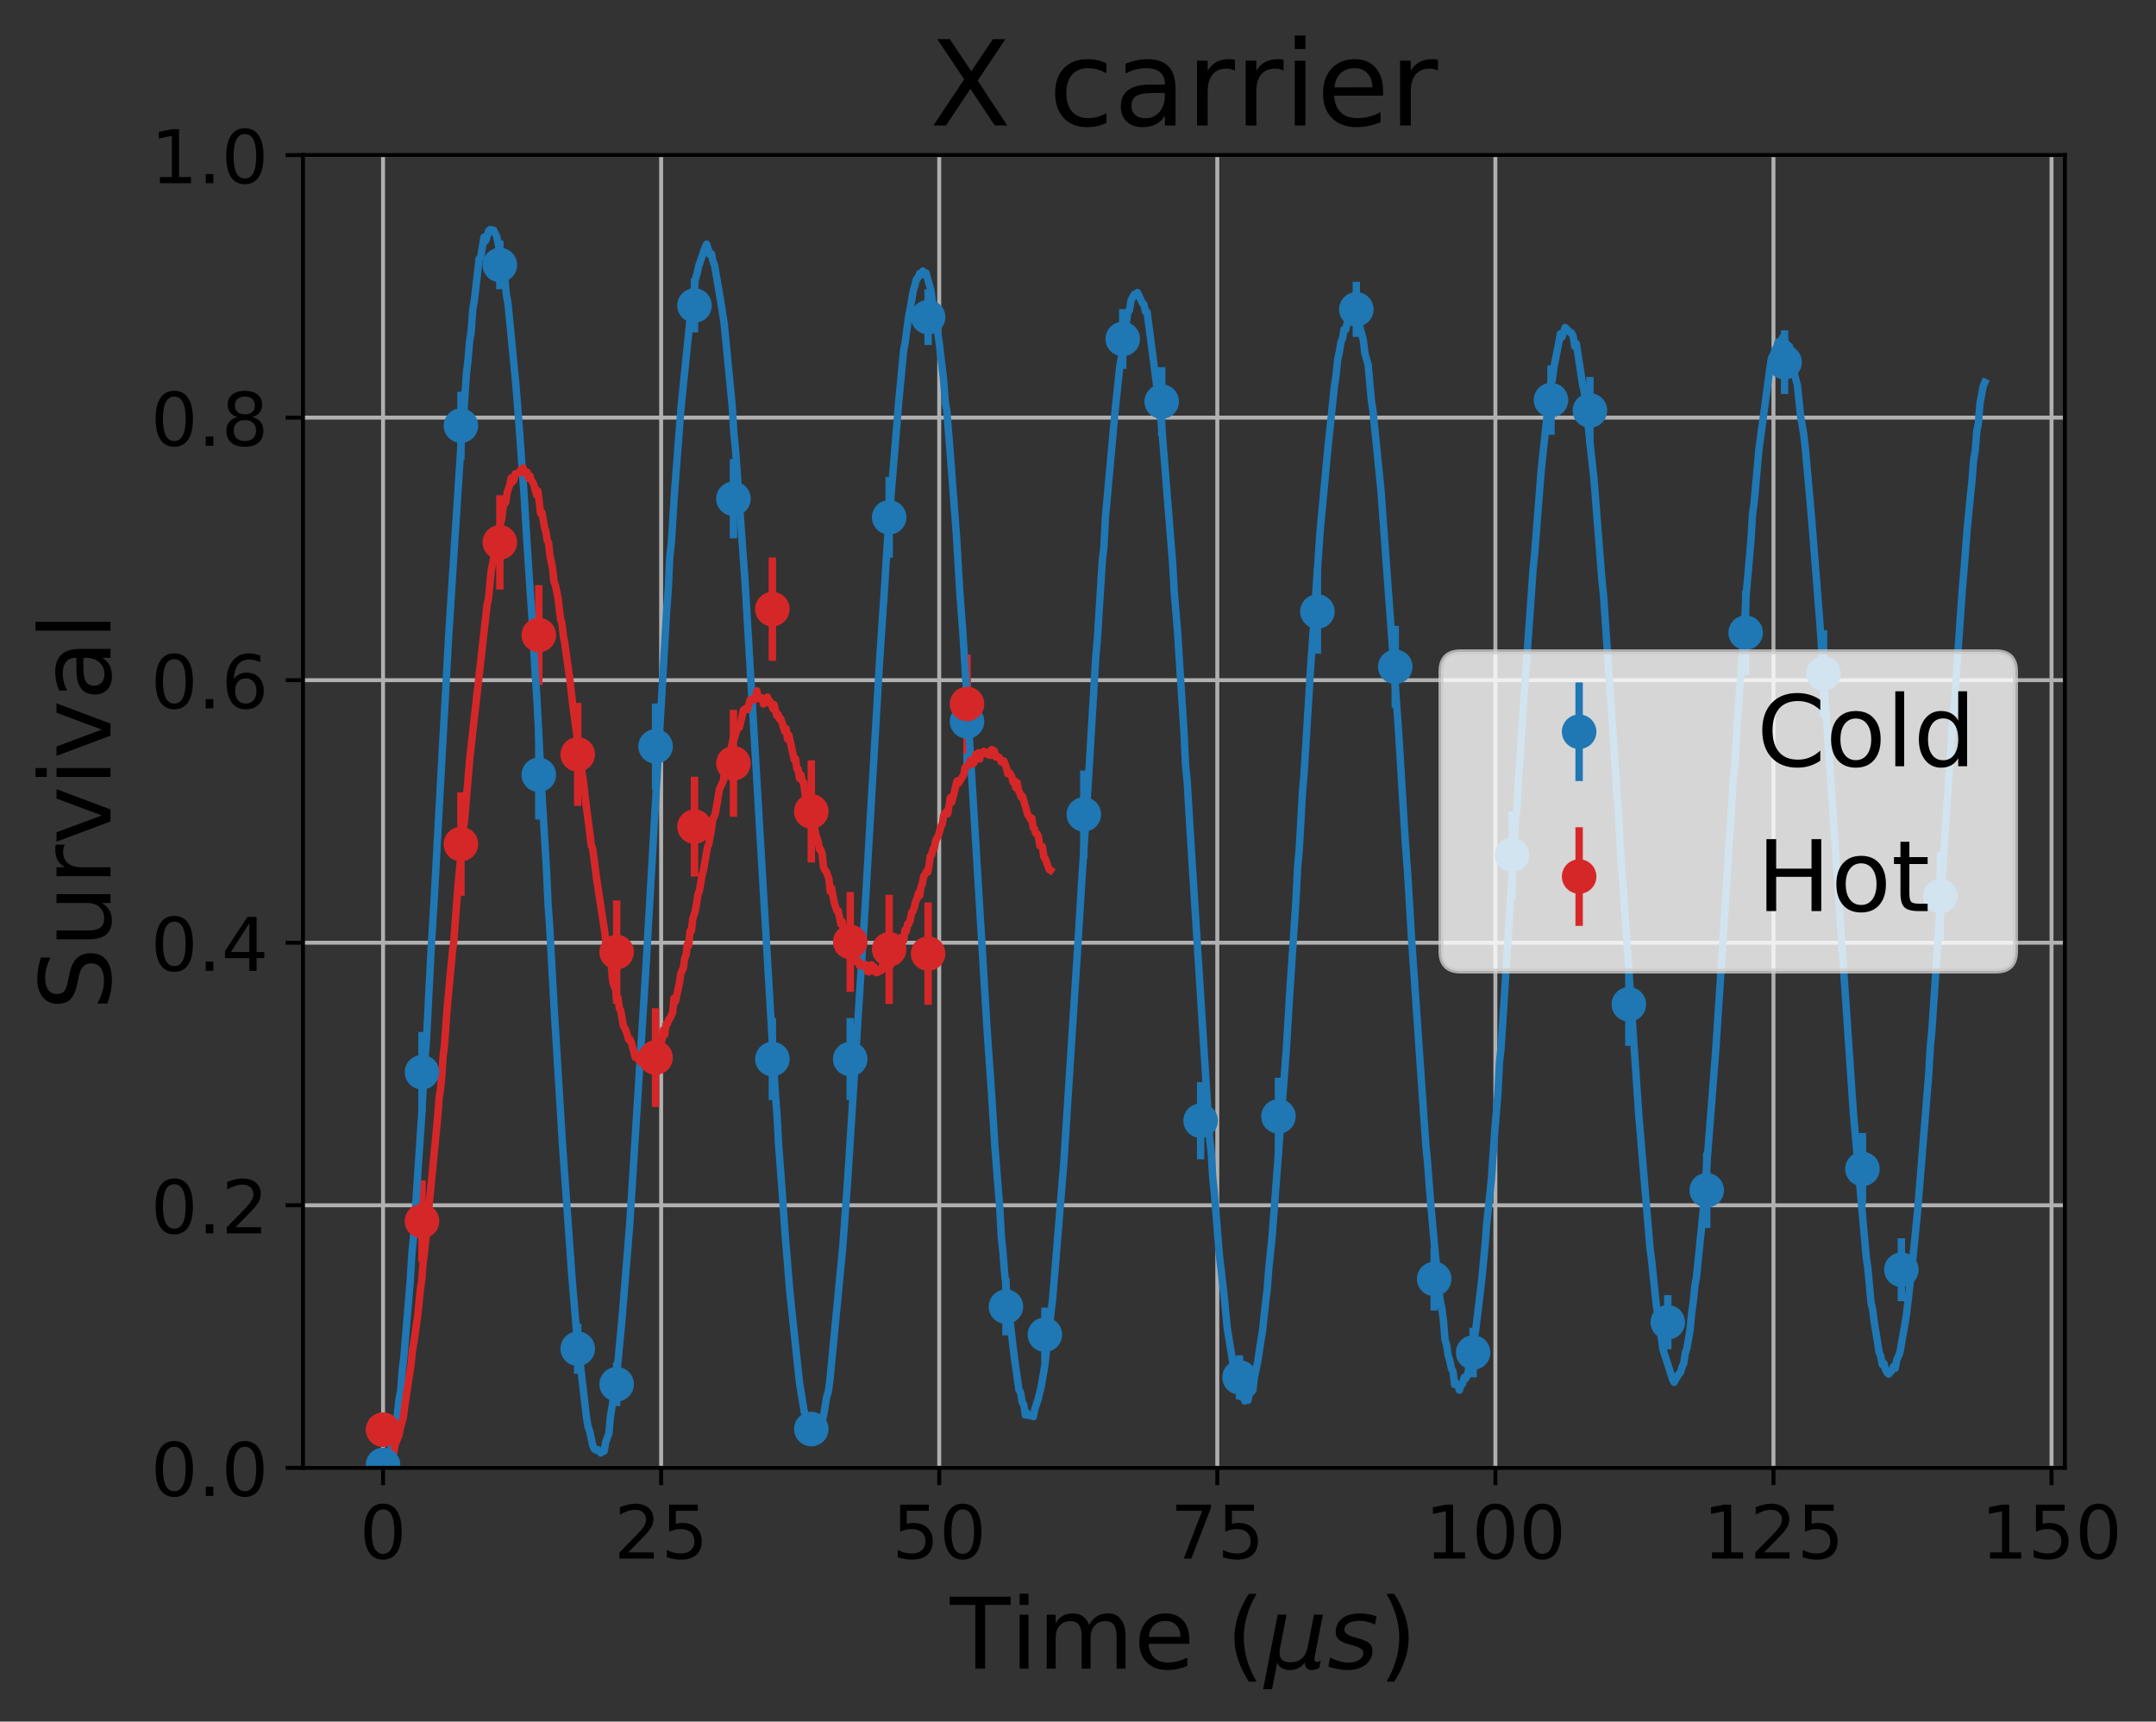<?xml version="1.0" encoding="utf-8" standalone="no"?>
<!DOCTYPE svg PUBLIC "-//W3C//DTD SVG 1.1//EN"
  "http://www.w3.org/Graphics/SVG/1.1/DTD/svg11.dtd">
<!-- Created with matplotlib (http://matplotlib.org/) -->
<svg height="349pt" version="1.1" viewBox="0 0 437 349" width="437pt" xmlns="http://www.w3.org/2000/svg" xmlns:xlink="http://www.w3.org/1999/xlink">
 <rect x="0" y="0" width="437" height="349" fill="#333333" stroke="none"/>
 <defs>
  <style type="text/css">
*{stroke-linecap:butt;stroke-linejoin:round;}
  </style>
 </defs>
 <g id="figure_1">
  <g id="patch_1">
   <path d="M 0 349.665 
L 437.341 349.665 
L 437.341 0 
L 0 0 
z
" style="fill:none;"/>
  </g>
  <g id="axes_1">
   <g id="patch_2">
    <path d="M 61.411 297.548 
L 418.531 297.548 
L 418.531 31.436 
L 61.411 31.436 
z
" style="fill:none;"/>
   </g>
   <g id="matplotlib.axis_1">
    <g id="xtick_1">
     <g id="line2d_1">
      <path clip-path="url(#pcd39df9889)" d="M 77.644 297.548 
L 77.644 31.436 
" style="fill:none;stroke:#b0b0b0;stroke-linecap:square;stroke-width:0.8;"/>
     </g>
     <g id="line2d_2">
      <defs>
       <path d="M 0 0 
L 0 3.5 
" id="m005f0a59be" style="stroke:#000000;stroke-width:0.8;"/>
      </defs>
      <g>
       <use style="stroke:#000000;stroke-width:0.8;" x="77.644" xlink:href="#m005f0a59be" y="297.548"/>
      </g>
     </g>
     <g id="text_1">
      <!-- 0 -->
      <defs>
       <path d="M 31.781 66.406 
Q 24.172 66.406 20.328 58.906 
Q 16.5 51.422 16.5 36.375 
Q 16.5 21.391 20.328 13.891 
Q 24.172 6.391 31.781 6.391 
Q 39.453 6.391 43.281 13.891 
Q 47.125 21.391 47.125 36.375 
Q 47.125 51.422 43.281 58.906 
Q 39.453 66.406 31.781 66.406 
z
M 31.781 74.219 
Q 44.047 74.219 50.516 64.516 
Q 56.984 54.828 56.984 36.375 
Q 56.984 17.969 50.516 8.266 
Q 44.047 -1.422 31.781 -1.422 
Q 19.531 -1.422 13.062 8.266 
Q 6.594 17.969 6.594 36.375 
Q 6.594 54.828 13.062 64.516 
Q 19.531 74.219 31.781 74.219 
z
" id="DejaVuSans-30"/>
      </defs>
      <g transform="translate(72.872 315.946)scale(0.15 -0.15)">
       <use xlink:href="#DejaVuSans-30"/>
      </g>
     </g>
    </g>
    <g id="xtick_2">
     <g id="line2d_3">
      <path clip-path="url(#pcd39df9889)" d="M 134.007 297.548 
L 134.007 31.436 
" style="fill:none;stroke:#b0b0b0;stroke-linecap:square;stroke-width:0.8;"/>
     </g>
     <g id="line2d_4">
      <g>
       <use style="stroke:#000000;stroke-width:0.8;" x="134.007" xlink:href="#m005f0a59be" y="297.548"/>
      </g>
     </g>
     <g id="text_2">
      <!-- 25 -->
      <defs>
       <path d="M 19.188 8.297 
L 53.609 8.297 
L 53.609 0 
L 7.328 0 
L 7.328 8.297 
Q 12.938 14.109 22.625 23.891 
Q 32.328 33.688 34.812 36.531 
Q 39.547 41.844 41.422 45.531 
Q 43.312 49.219 43.312 52.781 
Q 43.312 58.594 39.234 62.25 
Q 35.156 65.922 28.609 65.922 
Q 23.969 65.922 18.812 64.312 
Q 13.672 62.703 7.812 59.422 
L 7.812 69.391 
Q 13.766 71.781 18.938 73 
Q 24.125 74.219 28.422 74.219 
Q 39.75 74.219 46.484 68.547 
Q 53.219 62.891 53.219 53.422 
Q 53.219 48.922 51.531 44.891 
Q 49.859 40.875 45.406 35.406 
Q 44.188 33.984 37.641 27.219 
Q 31.109 20.453 19.188 8.297 
z
" id="DejaVuSans-32"/>
       <path d="M 10.797 72.906 
L 49.516 72.906 
L 49.516 64.594 
L 19.828 64.594 
L 19.828 46.734 
Q 21.969 47.469 24.109 47.828 
Q 26.266 48.188 28.422 48.188 
Q 40.625 48.188 47.75 41.5 
Q 54.891 34.812 54.891 23.391 
Q 54.891 11.625 47.562 5.094 
Q 40.234 -1.422 26.906 -1.422 
Q 22.312 -1.422 17.547 -0.641 
Q 12.797 0.141 7.719 1.703 
L 7.719 11.625 
Q 12.109 9.234 16.797 8.062 
Q 21.484 6.891 26.703 6.891 
Q 35.156 6.891 40.078 11.328 
Q 45.016 15.766 45.016 23.391 
Q 45.016 31 40.078 35.438 
Q 35.156 39.891 26.703 39.891 
Q 22.75 39.891 18.812 39.016 
Q 14.891 38.141 10.797 36.281 
z
" id="DejaVuSans-35"/>
      </defs>
      <g transform="translate(124.464 315.946)scale(0.15 -0.15)">
       <use xlink:href="#DejaVuSans-32"/>
       <use x="63.623" xlink:href="#DejaVuSans-35"/>
      </g>
     </g>
    </g>
    <g id="xtick_3">
     <g id="line2d_5">
      <path clip-path="url(#pcd39df9889)" d="M 190.371 297.548 
L 190.371 31.436 
" style="fill:none;stroke:#b0b0b0;stroke-linecap:square;stroke-width:0.8;"/>
     </g>
     <g id="line2d_6">
      <g>
       <use style="stroke:#000000;stroke-width:0.8;" x="190.371" xlink:href="#m005f0a59be" y="297.548"/>
      </g>
     </g>
     <g id="text_3">
      <!-- 50 -->
      <g transform="translate(180.827 315.946)scale(0.15 -0.15)">
       <use xlink:href="#DejaVuSans-35"/>
       <use x="63.623" xlink:href="#DejaVuSans-30"/>
      </g>
     </g>
    </g>
    <g id="xtick_4">
     <g id="line2d_7">
      <path clip-path="url(#pcd39df9889)" d="M 246.735 297.548 
L 246.735 31.436 
" style="fill:none;stroke:#b0b0b0;stroke-linecap:square;stroke-width:0.8;"/>
     </g>
     <g id="line2d_8">
      <g>
       <use style="stroke:#000000;stroke-width:0.8;" x="246.735" xlink:href="#m005f0a59be" y="297.548"/>
      </g>
     </g>
     <g id="text_4">
      <!-- 75 -->
      <defs>
       <path d="M 8.203 72.906 
L 55.078 72.906 
L 55.078 68.703 
L 28.609 0 
L 18.312 0 
L 43.219 64.594 
L 8.203 64.594 
z
" id="DejaVuSans-37"/>
      </defs>
      <g transform="translate(237.191 315.946)scale(0.15 -0.15)">
       <use xlink:href="#DejaVuSans-37"/>
       <use x="63.623" xlink:href="#DejaVuSans-35"/>
      </g>
     </g>
    </g>
    <g id="xtick_5">
     <g id="line2d_9">
      <path clip-path="url(#pcd39df9889)" d="M 303.098 297.548 
L 303.098 31.436 
" style="fill:none;stroke:#b0b0b0;stroke-linecap:square;stroke-width:0.8;"/>
     </g>
     <g id="line2d_10">
      <g>
       <use style="stroke:#000000;stroke-width:0.8;" x="303.098" xlink:href="#m005f0a59be" y="297.548"/>
      </g>
     </g>
     <g id="text_5">
      <!-- 100 -->
      <defs>
       <path d="M 12.406 8.297 
L 28.516 8.297 
L 28.516 63.922 
L 10.984 60.406 
L 10.984 69.391 
L 28.422 72.906 
L 38.281 72.906 
L 38.281 8.297 
L 54.391 8.297 
L 54.391 0 
L 12.406 0 
z
" id="DejaVuSans-31"/>
      </defs>
      <g transform="translate(288.783 315.946)scale(0.15 -0.15)">
       <use xlink:href="#DejaVuSans-31"/>
       <use x="63.623" xlink:href="#DejaVuSans-30"/>
       <use x="127.246" xlink:href="#DejaVuSans-30"/>
      </g>
     </g>
    </g>
    <g id="xtick_6">
     <g id="line2d_11">
      <path clip-path="url(#pcd39df9889)" d="M 359.462 297.548 
L 359.462 31.436 
" style="fill:none;stroke:#b0b0b0;stroke-linecap:square;stroke-width:0.8;"/>
     </g>
     <g id="line2d_12">
      <g>
       <use style="stroke:#000000;stroke-width:0.8;" x="359.462" xlink:href="#m005f0a59be" y="297.548"/>
      </g>
     </g>
     <g id="text_6">
      <!-- 125 -->
      <g transform="translate(345.146 315.946)scale(0.15 -0.15)">
       <use xlink:href="#DejaVuSans-31"/>
       <use x="63.623" xlink:href="#DejaVuSans-32"/>
       <use x="127.246" xlink:href="#DejaVuSans-35"/>
      </g>
     </g>
    </g>
    <g id="xtick_7">
     <g id="line2d_13">
      <path clip-path="url(#pcd39df9889)" d="M 415.825 297.548 
L 415.825 31.436 
" style="fill:none;stroke:#b0b0b0;stroke-linecap:square;stroke-width:0.8;"/>
     </g>
     <g id="line2d_14">
      <g>
       <use style="stroke:#000000;stroke-width:0.8;" x="415.825" xlink:href="#m005f0a59be" y="297.548"/>
      </g>
     </g>
     <g id="text_7">
      <!-- 150 -->
      <g transform="translate(401.51 315.946)scale(0.15 -0.15)">
       <use xlink:href="#DejaVuSans-31"/>
       <use x="63.623" xlink:href="#DejaVuSans-35"/>
       <use x="127.246" xlink:href="#DejaVuSans-30"/>
      </g>
     </g>
    </g>
    <g id="text_8">
     <!-- Time ($\mu s$) -->
     <defs>
      <path d="M -0.297 72.906 
L 61.375 72.906 
L 61.375 64.594 
L 35.5 64.594 
L 35.5 0 
L 25.594 0 
L 25.594 64.594 
L -0.297 64.594 
z
" id="DejaVuSans-54"/>
      <path d="M 9.422 54.688 
L 18.406 54.688 
L 18.406 0 
L 9.422 0 
z
M 9.422 75.984 
L 18.406 75.984 
L 18.406 64.594 
L 9.422 64.594 
z
" id="DejaVuSans-69"/>
      <path d="M 52 44.188 
Q 55.375 50.25 60.062 53.125 
Q 64.75 56 71.094 56 
Q 79.641 56 84.281 50.016 
Q 88.922 44.047 88.922 33.016 
L 88.922 0 
L 79.891 0 
L 79.891 32.719 
Q 79.891 40.578 77.094 44.375 
Q 74.312 48.188 68.609 48.188 
Q 61.625 48.188 57.562 43.547 
Q 53.516 38.922 53.516 30.906 
L 53.516 0 
L 44.484 0 
L 44.484 32.719 
Q 44.484 40.625 41.703 44.406 
Q 38.922 48.188 33.109 48.188 
Q 26.219 48.188 22.156 43.531 
Q 18.109 38.875 18.109 30.906 
L 18.109 0 
L 9.078 0 
L 9.078 54.688 
L 18.109 54.688 
L 18.109 46.188 
Q 21.188 51.219 25.484 53.609 
Q 29.781 56 35.688 56 
Q 41.656 56 45.828 52.969 
Q 50 49.953 52 44.188 
z
" id="DejaVuSans-6d"/>
      <path d="M 56.203 29.594 
L 56.203 25.203 
L 14.891 25.203 
Q 15.484 15.922 20.484 11.062 
Q 25.484 6.203 34.422 6.203 
Q 39.594 6.203 44.453 7.469 
Q 49.312 8.734 54.109 11.281 
L 54.109 2.781 
Q 49.266 0.734 44.188 -0.344 
Q 39.109 -1.422 33.891 -1.422 
Q 20.797 -1.422 13.156 6.188 
Q 5.516 13.812 5.516 26.812 
Q 5.516 40.234 12.766 48.109 
Q 20.016 56 32.328 56 
Q 43.359 56 49.781 48.891 
Q 56.203 41.797 56.203 29.594 
z
M 47.219 32.234 
Q 47.125 39.594 43.094 43.984 
Q 39.062 48.391 32.422 48.391 
Q 24.906 48.391 20.391 44.141 
Q 15.875 39.891 15.188 32.172 
z
" id="DejaVuSans-65"/>
      <path id="DejaVuSans-20"/>
      <path d="M 31 75.875 
Q 24.469 64.656 21.281 53.656 
Q 18.109 42.672 18.109 31.391 
Q 18.109 20.125 21.312 9.062 
Q 24.516 -2 31 -13.188 
L 23.188 -13.188 
Q 15.875 -1.703 12.234 9.375 
Q 8.594 20.453 8.594 31.391 
Q 8.594 42.281 12.203 53.312 
Q 15.828 64.359 23.188 75.875 
z
" id="DejaVuSans-28"/>
      <path d="M -1.312 -20.797 
L 13.375 54.688 
L 22.406 54.688 
L 15.766 20.656 
Q 15.578 19.625 15.422 18.359 
Q 15.281 17.094 15.281 15.828 
Q 15.281 11.281 18.141 8.828 
Q 21 6.391 26.312 6.391 
Q 33.547 6.391 37.984 10.484 
Q 42.438 14.594 44 22.797 
L 50.203 54.688 
L 59.188 54.688 
L 51.031 12.641 
Q 50.828 11.719 50.75 11.031 
Q 50.688 10.359 50.688 9.812 
Q 50.688 8.297 51.297 7.594 
Q 51.906 6.891 53.219 6.891 
Q 53.719 6.891 54.562 7.125 
Q 55.422 7.375 56.984 8.016 
L 55.609 0.781 
Q 53.469 -0.297 51.516 -0.859 
Q 49.562 -1.422 47.703 -1.422 
Q 44.484 -1.422 42.656 0.625 
Q 40.828 2.688 40.828 6.297 
Q 38.094 2.391 34.297 0.484 
Q 30.516 -1.422 25.391 -1.422 
Q 20.844 -1.422 17.453 0.672 
Q 14.062 2.781 12.984 6.203 
L 7.719 -20.797 
z
" id="DejaVuSans-Oblique-3bc"/>
      <path d="M 50 53.078 
L 48.297 44.578 
Q 44.734 46.531 40.766 47.5 
Q 36.812 48.484 32.625 48.484 
Q 25.531 48.484 21.453 46.062 
Q 17.391 43.656 17.391 39.5 
Q 17.391 34.672 26.859 32.078 
Q 27.594 31.891 27.938 31.781 
L 30.812 30.906 
Q 39.797 28.422 42.797 25.688 
Q 45.797 22.953 45.797 18.219 
Q 45.797 9.516 38.891 4.047 
Q 31.984 -1.422 20.797 -1.422 
Q 16.453 -1.422 11.672 -0.578 
Q 6.891 0.25 1.125 2 
L 2.875 11.281 
Q 7.812 8.734 12.594 7.422 
Q 17.391 6.109 21.781 6.109 
Q 28.375 6.109 32.5 8.938 
Q 36.625 11.766 36.625 16.109 
Q 36.625 20.797 25.781 23.688 
L 24.859 23.922 
L 21.781 24.703 
Q 14.938 26.516 11.766 29.469 
Q 8.594 32.422 8.594 37.016 
Q 8.594 45.75 15.156 50.875 
Q 21.734 56 33.016 56 
Q 37.453 56 41.672 55.266 
Q 45.906 54.547 50 53.078 
z
" id="DejaVuSans-Oblique-73"/>
      <path d="M 8.016 75.875 
L 15.828 75.875 
Q 23.141 64.359 26.781 53.312 
Q 30.422 42.281 30.422 31.391 
Q 30.422 20.453 26.781 9.375 
Q 23.141 -1.703 15.828 -13.188 
L 8.016 -13.188 
Q 14.5 -2 17.703 9.062 
Q 20.906 20.125 20.906 31.391 
Q 20.906 42.672 17.703 53.656 
Q 14.5 64.656 8.016 75.875 
z
" id="DejaVuSans-29"/>
     </defs>
     <g transform="translate(192.571 338.265)scale(0.2 -0.2)">
      <use transform="translate(0 0.016)" xlink:href="#DejaVuSans-54"/>
      <use transform="translate(61.084 0.016)" xlink:href="#DejaVuSans-69"/>
      <use transform="translate(88.867 0.016)" xlink:href="#DejaVuSans-6d"/>
      <use transform="translate(186.279 0.016)" xlink:href="#DejaVuSans-65"/>
      <use transform="translate(247.803 0.016)" xlink:href="#DejaVuSans-20"/>
      <use transform="translate(279.59 0.016)" xlink:href="#DejaVuSans-28"/>
      <use transform="translate(318.604 0.016)" xlink:href="#DejaVuSans-Oblique-3bc"/>
      <use transform="translate(382.227 0.016)" xlink:href="#DejaVuSans-Oblique-73"/>
      <use transform="translate(434.326 0.016)" xlink:href="#DejaVuSans-29"/>
     </g>
    </g>
   </g>
   <g id="matplotlib.axis_2">
    <g id="ytick_1">
     <g id="line2d_15">
      <path clip-path="url(#pcd39df9889)" d="M 61.411 297.548 
L 418.531 297.548 
" style="fill:none;stroke:#b0b0b0;stroke-linecap:square;stroke-width:0.8;"/>
     </g>
     <g id="line2d_16">
      <defs>
       <path d="M 0 0 
L -3.5 0 
" id="mc3ce260a5b" style="stroke:#000000;stroke-width:0.8;"/>
      </defs>
      <g>
       <use style="stroke:#000000;stroke-width:0.8;" x="61.411" xlink:href="#mc3ce260a5b" y="297.548"/>
      </g>
     </g>
     <g id="text_9">
      <!-- 0.0 -->
      <defs>
       <path d="M 10.688 12.406 
L 21 12.406 
L 21 0 
L 10.688 0 
z
" id="DejaVuSans-2e"/>
      </defs>
      <g transform="translate(30.556 303.247)scale(0.15 -0.15)">
       <use xlink:href="#DejaVuSans-30"/>
       <use x="63.623" xlink:href="#DejaVuSans-2e"/>
       <use x="95.41" xlink:href="#DejaVuSans-30"/>
      </g>
     </g>
    </g>
    <g id="ytick_2">
     <g id="line2d_17">
      <path clip-path="url(#pcd39df9889)" d="M 61.411 244.326 
L 418.531 244.326 
" style="fill:none;stroke:#b0b0b0;stroke-linecap:square;stroke-width:0.8;"/>
     </g>
     <g id="line2d_18">
      <g>
       <use style="stroke:#000000;stroke-width:0.8;" x="61.411" xlink:href="#mc3ce260a5b" y="244.326"/>
      </g>
     </g>
     <g id="text_10">
      <!-- 0.2 -->
      <g transform="translate(30.556 250.025)scale(0.15 -0.15)">
       <use xlink:href="#DejaVuSans-30"/>
       <use x="63.623" xlink:href="#DejaVuSans-2e"/>
       <use x="95.41" xlink:href="#DejaVuSans-32"/>
      </g>
     </g>
    </g>
    <g id="ytick_3">
     <g id="line2d_19">
      <path clip-path="url(#pcd39df9889)" d="M 61.411 191.103 
L 418.531 191.103 
" style="fill:none;stroke:#b0b0b0;stroke-linecap:square;stroke-width:0.8;"/>
     </g>
     <g id="line2d_20">
      <g>
       <use style="stroke:#000000;stroke-width:0.8;" x="61.411" xlink:href="#mc3ce260a5b" y="191.103"/>
      </g>
     </g>
     <g id="text_11">
      <!-- 0.4 -->
      <defs>
       <path d="M 37.797 64.312 
L 12.891 25.391 
L 37.797 25.391 
z
M 35.203 72.906 
L 47.609 72.906 
L 47.609 25.391 
L 58.016 25.391 
L 58.016 17.188 
L 47.609 17.188 
L 47.609 0 
L 37.797 0 
L 37.797 17.188 
L 4.891 17.188 
L 4.891 26.703 
z
" id="DejaVuSans-34"/>
      </defs>
      <g transform="translate(30.556 196.802)scale(0.15 -0.15)">
       <use xlink:href="#DejaVuSans-30"/>
       <use x="63.623" xlink:href="#DejaVuSans-2e"/>
       <use x="95.41" xlink:href="#DejaVuSans-34"/>
      </g>
     </g>
    </g>
    <g id="ytick_4">
     <g id="line2d_21">
      <path clip-path="url(#pcd39df9889)" d="M 61.411 137.881 
L 418.531 137.881 
" style="fill:none;stroke:#b0b0b0;stroke-linecap:square;stroke-width:0.8;"/>
     </g>
     <g id="line2d_22">
      <g>
       <use style="stroke:#000000;stroke-width:0.8;" x="61.411" xlink:href="#mc3ce260a5b" y="137.881"/>
      </g>
     </g>
     <g id="text_12">
      <!-- 0.6 -->
      <defs>
       <path d="M 33.016 40.375 
Q 26.375 40.375 22.484 35.828 
Q 18.609 31.297 18.609 23.391 
Q 18.609 15.531 22.484 10.953 
Q 26.375 6.391 33.016 6.391 
Q 39.656 6.391 43.531 10.953 
Q 47.406 15.531 47.406 23.391 
Q 47.406 31.297 43.531 35.828 
Q 39.656 40.375 33.016 40.375 
z
M 52.594 71.297 
L 52.594 62.312 
Q 48.875 64.062 45.094 64.984 
Q 41.312 65.922 37.594 65.922 
Q 27.828 65.922 22.672 59.328 
Q 17.531 52.734 16.797 39.406 
Q 19.672 43.656 24.016 45.922 
Q 28.375 48.188 33.594 48.188 
Q 44.578 48.188 50.953 41.516 
Q 57.328 34.859 57.328 23.391 
Q 57.328 12.156 50.688 5.359 
Q 44.047 -1.422 33.016 -1.422 
Q 20.359 -1.422 13.672 8.266 
Q 6.984 17.969 6.984 36.375 
Q 6.984 53.656 15.188 63.938 
Q 23.391 74.219 37.203 74.219 
Q 40.922 74.219 44.703 73.484 
Q 48.484 72.75 52.594 71.297 
z
" id="DejaVuSans-36"/>
      </defs>
      <g transform="translate(30.556 143.58)scale(0.15 -0.15)">
       <use xlink:href="#DejaVuSans-30"/>
       <use x="63.623" xlink:href="#DejaVuSans-2e"/>
       <use x="95.41" xlink:href="#DejaVuSans-36"/>
      </g>
     </g>
    </g>
    <g id="ytick_5">
     <g id="line2d_23">
      <path clip-path="url(#pcd39df9889)" d="M 61.411 84.659 
L 418.531 84.659 
" style="fill:none;stroke:#b0b0b0;stroke-linecap:square;stroke-width:0.8;"/>
     </g>
     <g id="line2d_24">
      <g>
       <use style="stroke:#000000;stroke-width:0.8;" x="61.411" xlink:href="#mc3ce260a5b" y="84.659"/>
      </g>
     </g>
     <g id="text_13">
      <!-- 0.8 -->
      <defs>
       <path d="M 31.781 34.625 
Q 24.75 34.625 20.719 30.859 
Q 16.703 27.094 16.703 20.516 
Q 16.703 13.922 20.719 10.156 
Q 24.75 6.391 31.781 6.391 
Q 38.812 6.391 42.859 10.172 
Q 46.922 13.969 46.922 20.516 
Q 46.922 27.094 42.891 30.859 
Q 38.875 34.625 31.781 34.625 
z
M 21.922 38.812 
Q 15.578 40.375 12.031 44.719 
Q 8.5 49.078 8.5 55.328 
Q 8.5 64.062 14.719 69.141 
Q 20.953 74.219 31.781 74.219 
Q 42.672 74.219 48.875 69.141 
Q 55.078 64.062 55.078 55.328 
Q 55.078 49.078 51.531 44.719 
Q 48 40.375 41.703 38.812 
Q 48.828 37.156 52.797 32.312 
Q 56.781 27.484 56.781 20.516 
Q 56.781 9.906 50.312 4.234 
Q 43.844 -1.422 31.781 -1.422 
Q 19.734 -1.422 13.25 4.234 
Q 6.781 9.906 6.781 20.516 
Q 6.781 27.484 10.781 32.312 
Q 14.797 37.156 21.922 38.812 
z
M 18.312 54.391 
Q 18.312 48.734 21.844 45.562 
Q 25.391 42.391 31.781 42.391 
Q 38.141 42.391 41.719 45.562 
Q 45.312 48.734 45.312 54.391 
Q 45.312 60.062 41.719 63.234 
Q 38.141 66.406 31.781 66.406 
Q 25.391 66.406 21.844 63.234 
Q 18.312 60.062 18.312 54.391 
z
" id="DejaVuSans-38"/>
      </defs>
      <g transform="translate(30.556 90.357)scale(0.15 -0.15)">
       <use xlink:href="#DejaVuSans-30"/>
       <use x="63.623" xlink:href="#DejaVuSans-2e"/>
       <use x="95.41" xlink:href="#DejaVuSans-38"/>
      </g>
     </g>
    </g>
    <g id="ytick_6">
     <g id="line2d_25">
      <path clip-path="url(#pcd39df9889)" d="M 61.411 31.436 
L 418.531 31.436 
" style="fill:none;stroke:#b0b0b0;stroke-linecap:square;stroke-width:0.8;"/>
     </g>
     <g id="line2d_26">
      <g>
       <use style="stroke:#000000;stroke-width:0.8;" x="61.411" xlink:href="#mc3ce260a5b" y="31.436"/>
      </g>
     </g>
     <g id="text_14">
      <!-- 1.0 -->
      <g transform="translate(30.556 37.135)scale(0.15 -0.15)">
       <use xlink:href="#DejaVuSans-31"/>
       <use x="63.623" xlink:href="#DejaVuSans-2e"/>
       <use x="95.41" xlink:href="#DejaVuSans-30"/>
      </g>
     </g>
    </g>
    <g id="text_15">
     <!-- Survival -->
     <defs>
      <path d="M 53.516 70.516 
L 53.516 60.891 
Q 47.906 63.578 42.922 64.891 
Q 37.938 66.219 33.297 66.219 
Q 25.25 66.219 20.875 63.094 
Q 16.5 59.969 16.5 54.203 
Q 16.5 49.359 19.406 46.891 
Q 22.312 44.438 30.422 42.922 
L 36.375 41.703 
Q 47.406 39.594 52.656 34.297 
Q 57.906 29 57.906 20.125 
Q 57.906 9.516 50.797 4.047 
Q 43.703 -1.422 29.984 -1.422 
Q 24.812 -1.422 18.969 -0.25 
Q 13.141 0.922 6.891 3.219 
L 6.891 13.375 
Q 12.891 10.016 18.656 8.297 
Q 24.422 6.594 29.984 6.594 
Q 38.422 6.594 43.016 9.906 
Q 47.609 13.234 47.609 19.391 
Q 47.609 24.75 44.312 27.781 
Q 41.016 30.812 33.5 32.328 
L 27.484 33.5 
Q 16.453 35.688 11.516 40.375 
Q 6.594 45.062 6.594 53.422 
Q 6.594 63.094 13.406 68.656 
Q 20.219 74.219 32.172 74.219 
Q 37.312 74.219 42.625 73.281 
Q 47.953 72.359 53.516 70.516 
z
" id="DejaVuSans-53"/>
      <path d="M 8.5 21.578 
L 8.5 54.688 
L 17.484 54.688 
L 17.484 21.922 
Q 17.484 14.156 20.5 10.266 
Q 23.531 6.391 29.594 6.391 
Q 36.859 6.391 41.078 11.031 
Q 45.312 15.672 45.312 23.688 
L 45.312 54.688 
L 54.297 54.688 
L 54.297 0 
L 45.312 0 
L 45.312 8.406 
Q 42.047 3.422 37.719 1 
Q 33.406 -1.422 27.688 -1.422 
Q 18.266 -1.422 13.375 4.438 
Q 8.5 10.297 8.5 21.578 
z
M 31.109 56 
z
" id="DejaVuSans-75"/>
      <path d="M 41.109 46.297 
Q 39.594 47.172 37.812 47.578 
Q 36.031 48 33.891 48 
Q 26.266 48 22.188 43.047 
Q 18.109 38.094 18.109 28.812 
L 18.109 0 
L 9.078 0 
L 9.078 54.688 
L 18.109 54.688 
L 18.109 46.188 
Q 20.953 51.172 25.484 53.578 
Q 30.031 56 36.531 56 
Q 37.453 56 38.578 55.875 
Q 39.703 55.766 41.062 55.516 
z
" id="DejaVuSans-72"/>
      <path d="M 2.984 54.688 
L 12.5 54.688 
L 29.594 8.797 
L 46.688 54.688 
L 56.203 54.688 
L 35.688 0 
L 23.484 0 
z
" id="DejaVuSans-76"/>
      <path d="M 34.281 27.484 
Q 23.391 27.484 19.188 25 
Q 14.984 22.516 14.984 16.5 
Q 14.984 11.719 18.141 8.906 
Q 21.297 6.109 26.703 6.109 
Q 34.188 6.109 38.703 11.406 
Q 43.219 16.703 43.219 25.484 
L 43.219 27.484 
z
M 52.203 31.203 
L 52.203 0 
L 43.219 0 
L 43.219 8.297 
Q 40.141 3.328 35.547 0.953 
Q 30.953 -1.422 24.312 -1.422 
Q 15.922 -1.422 10.953 3.297 
Q 6 8.016 6 15.922 
Q 6 25.141 12.172 29.828 
Q 18.359 34.516 30.609 34.516 
L 43.219 34.516 
L 43.219 35.406 
Q 43.219 41.609 39.141 45 
Q 35.062 48.391 27.688 48.391 
Q 23 48.391 18.547 47.266 
Q 14.109 46.141 10.016 43.891 
L 10.016 52.203 
Q 14.938 54.109 19.578 55.047 
Q 24.219 56 28.609 56 
Q 40.484 56 46.344 49.844 
Q 52.203 43.703 52.203 31.203 
z
" id="DejaVuSans-61"/>
      <path d="M 9.422 75.984 
L 18.406 75.984 
L 18.406 0 
L 9.422 0 
z
" id="DejaVuSans-6c"/>
     </defs>
     <g transform="translate(22.397 204.811)rotate(-90)scale(0.2 -0.2)">
      <use xlink:href="#DejaVuSans-53"/>
      <use x="63.477" xlink:href="#DejaVuSans-75"/>
      <use x="126.855" xlink:href="#DejaVuSans-72"/>
      <use x="167.969" xlink:href="#DejaVuSans-76"/>
      <use x="227.148" xlink:href="#DejaVuSans-69"/>
      <use x="254.932" xlink:href="#DejaVuSans-76"/>
      <use x="314.111" xlink:href="#DejaVuSans-61"/>
      <use x="375.391" xlink:href="#DejaVuSans-6c"/>
     </g>
    </g>
   </g>
   <g id="LineCollection_1">
    <path clip-path="url(#pcd39df9889)" d="M 77.644 297.548 
L 77.644 296.366 
" style="fill:none;stroke:#1f77b4;stroke-width:1.5;"/>
    <path clip-path="url(#pcd39df9889)" d="M 85.535 225.513 
L 85.535 209.203 
" style="fill:none;stroke:#1f77b4;stroke-width:1.5;"/>
    <path clip-path="url(#pcd39df9889)" d="M 93.425 93.158 
L 93.425 79.418 
" style="fill:none;stroke:#1f77b4;stroke-width:1.5;"/>
    <path clip-path="url(#pcd39df9889)" d="M 101.316 58.645 
L 101.316 48.78 
" style="fill:none;stroke:#1f77b4;stroke-width:1.5;"/>
    <path clip-path="url(#pcd39df9889)" d="M 109.207 166.126 
L 109.207 148.006 
" style="fill:none;stroke:#1f77b4;stroke-width:1.5;"/>
    <path clip-path="url(#pcd39df9889)" d="M 117.098 278.471 
L 117.098 268.349 
" style="fill:none;stroke:#1f77b4;stroke-width:1.5;"/>
    <path clip-path="url(#pcd39df9889)" d="M 124.989 285.031 
L 124.989 276.174 
" style="fill:none;stroke:#1f77b4;stroke-width:1.5;"/>
    <path clip-path="url(#pcd39df9889)" d="M 132.88 159.994 
L 132.88 142.609 
" style="fill:none;stroke:#1f77b4;stroke-width:1.5;"/>
    <path clip-path="url(#pcd39df9889)" d="M 140.771 67.383 
L 140.771 56.474 
" style="fill:none;stroke:#1f77b4;stroke-width:1.5;"/>
    <path clip-path="url(#pcd39df9889)" d="M 148.662 109.131 
L 148.662 93.073 
" style="fill:none;stroke:#1f77b4;stroke-width:1.5;"/>
    <path clip-path="url(#pcd39df9889)" d="M 156.553 222.995 
L 156.553 206.386 
" style="fill:none;stroke:#1f77b4;stroke-width:1.5;"/>
    <path clip-path="url(#pcd39df9889)" d="M 164.444 292.474 
L 164.444 286.908 
" style="fill:none;stroke:#1f77b4;stroke-width:1.5;"/>
    <path clip-path="url(#pcd39df9889)" d="M 172.335 222.995 
L 172.335 206.386 
" style="fill:none;stroke:#1f77b4;stroke-width:1.5;"/>
    <path clip-path="url(#pcd39df9889)" d="M 180.225 113.033 
L 180.225 96.704 
" style="fill:none;stroke:#1f77b4;stroke-width:1.5;"/>
    <path clip-path="url(#pcd39df9889)" d="M 188.116 69.929 
L 188.116 58.636 
" style="fill:none;stroke:#1f77b4;stroke-width:1.5;"/>
    <path clip-path="url(#pcd39df9889)" d="M 196.007 155.008 
L 196.007 137.474 
" style="fill:none;stroke:#1f77b4;stroke-width:1.5;"/>
    <path clip-path="url(#pcd39df9889)" d="M 203.898 270.696 
L 203.898 259.061 
" style="fill:none;stroke:#1f77b4;stroke-width:1.5;"/>
    <path clip-path="url(#pcd39df9889)" d="M 211.789 276.055 
L 211.789 265.066 
" style="fill:none;stroke:#1f77b4;stroke-width:1.5;"/>
    <path clip-path="url(#pcd39df9889)" d="M 219.68 173.976 
L 219.68 156.196 
" style="fill:none;stroke:#1f77b4;stroke-width:1.5;"/>
    <path clip-path="url(#pcd39df9889)" d="M 227.571 74.765 
L 227.571 62.665 
" style="fill:none;stroke:#1f77b4;stroke-width:1.5;"/>
    <path clip-path="url(#pcd39df9889)" d="M 235.462 88.388 
L 235.462 74.427 
" style="fill:none;stroke:#1f77b4;stroke-width:1.5;"/>
    <path clip-path="url(#pcd39df9889)" d="M 243.353 234.996 
L 243.353 219.357 
" style="fill:none;stroke:#1f77b4;stroke-width:1.5;"/>
    <path clip-path="url(#pcd39df9889)" d="M 251.244 283.68 
L 251.244 274.752 
" style="fill:none;stroke:#1f77b4;stroke-width:1.5;"/>
    <path clip-path="url(#pcd39df9889)" d="M 259.135 234.143 
L 259.135 218.478 
" style="fill:none;stroke:#1f77b4;stroke-width:1.5;"/>
    <path clip-path="url(#pcd39df9889)" d="M 267.025 132.513 
L 267.025 115.428 
" style="fill:none;stroke:#1f77b4;stroke-width:1.5;"/>
    <path clip-path="url(#pcd39df9889)" d="M 274.916 68.295 
L 274.916 57.125 
" style="fill:none;stroke:#1f77b4;stroke-width:1.5;"/>
    <path clip-path="url(#pcd39df9889)" d="M 282.807 143.456 
L 282.807 126.875 
" style="fill:none;stroke:#1f77b4;stroke-width:1.5;"/>
    <path clip-path="url(#pcd39df9889)" d="M 290.698 265.662 
L 290.698 252.865 
" style="fill:none;stroke:#1f77b4;stroke-width:1.5;"/>
    <path clip-path="url(#pcd39df9889)" d="M 298.589 279.205 
L 298.589 269.142 
" style="fill:none;stroke:#1f77b4;stroke-width:1.5;"/>
    <path clip-path="url(#pcd39df9889)" d="M 306.48 182.155 
L 306.48 164.492 
" style="fill:none;stroke:#1f77b4;stroke-width:1.5;"/>
    <path clip-path="url(#pcd39df9889)" d="M 314.371 88.13 
L 314.371 74.074 
" style="fill:none;stroke:#1f77b4;stroke-width:1.5;"/>
    <path clip-path="url(#pcd39df9889)" d="M 322.262 90.017 
L 322.262 76.406 
" style="fill:none;stroke:#1f77b4;stroke-width:1.5;"/>
    <path clip-path="url(#pcd39df9889)" d="M 330.153 212.013 
L 330.153 195.171 
" style="fill:none;stroke:#1f77b4;stroke-width:1.5;"/>
    <path clip-path="url(#pcd39df9889)" d="M 338.044 273.535 
L 338.044 262.554 
" style="fill:none;stroke:#1f77b4;stroke-width:1.5;"/>
    <path clip-path="url(#pcd39df9889)" d="M 345.935 248.936 
L 345.935 233.626 
" style="fill:none;stroke:#1f77b4;stroke-width:1.5;"/>
    <path clip-path="url(#pcd39df9889)" d="M 353.825 136.811 
L 353.825 119.706 
" style="fill:none;stroke:#1f77b4;stroke-width:1.5;"/>
    <path clip-path="url(#pcd39df9889)" d="M 361.716 79.877 
L 361.716 66.968 
" style="fill:none;stroke:#1f77b4;stroke-width:1.5;"/>
    <path clip-path="url(#pcd39df9889)" d="M 369.607 145.334 
L 369.607 127.755 
" style="fill:none;stroke:#1f77b4;stroke-width:1.5;"/>
    <path clip-path="url(#pcd39df9889)" d="M 377.498 244.238 
L 377.498 229.693 
" style="fill:none;stroke:#1f77b4;stroke-width:1.5;"/>
    <path clip-path="url(#pcd39df9889)" d="M 385.389 263.771 
L 385.389 251.012 
" style="fill:none;stroke:#1f77b4;stroke-width:1.5;"/>
    <path clip-path="url(#pcd39df9889)" d="M 393.28 190.617 
L 393.28 172.704 
" style="fill:none;stroke:#1f77b4;stroke-width:1.5;"/>
   </g>
   <g id="LineCollection_2">
    <path clip-path="url(#pcd39df9889)" d="M 77.644 293.318 
L 77.644 286.327 
" style="fill:none;stroke:#d62728;stroke-width:1.5;"/>
    <path clip-path="url(#pcd39df9889)" d="M 85.535 255.826 
L 85.535 239.267 
" style="fill:none;stroke:#d62728;stroke-width:1.5;"/>
    <path clip-path="url(#pcd39df9889)" d="M 93.425 181.577 
L 93.425 160.63 
" style="fill:none;stroke:#d62728;stroke-width:1.5;"/>
    <path clip-path="url(#pcd39df9889)" d="M 101.316 119.506 
L 101.316 100.389 
" style="fill:none;stroke:#d62728;stroke-width:1.5;"/>
    <path clip-path="url(#pcd39df9889)" d="M 109.207 138.863 
L 109.207 118.604 
" style="fill:none;stroke:#d62728;stroke-width:1.5;"/>
    <path clip-path="url(#pcd39df9889)" d="M 117.098 163.368 
L 117.098 142.476 
" style="fill:none;stroke:#d62728;stroke-width:1.5;"/>
    <path clip-path="url(#pcd39df9889)" d="M 124.989 203.476 
L 124.989 182.533 
" style="fill:none;stroke:#d62728;stroke-width:1.5;"/>
    <path clip-path="url(#pcd39df9889)" d="M 132.88 224.388 
L 132.88 204.389 
" style="fill:none;stroke:#d62728;stroke-width:1.5;"/>
    <path clip-path="url(#pcd39df9889)" d="M 140.771 177.682 
L 140.771 157.455 
" style="fill:none;stroke:#d62728;stroke-width:1.5;"/>
    <path clip-path="url(#pcd39df9889)" d="M 148.662 165.569 
L 148.662 143.9 
" style="fill:none;stroke:#d62728;stroke-width:1.5;"/>
    <path clip-path="url(#pcd39df9889)" d="M 156.553 133.954 
L 156.553 113.01 
" style="fill:none;stroke:#d62728;stroke-width:1.5;"/>
    <path clip-path="url(#pcd39df9889)" d="M 164.444 174.851 
L 164.444 154.134 
" style="fill:none;stroke:#d62728;stroke-width:1.5;"/>
    <path clip-path="url(#pcd39df9889)" d="M 172.335 201.063 
L 172.335 180.823 
" style="fill:none;stroke:#d62728;stroke-width:1.5;"/>
    <path clip-path="url(#pcd39df9889)" d="M 180.225 203.525 
L 180.225 181.382 
" style="fill:none;stroke:#d62728;stroke-width:1.5;"/>
    <path clip-path="url(#pcd39df9889)" d="M 188.116 203.672 
L 188.116 182.942 
" style="fill:none;stroke:#d62728;stroke-width:1.5;"/>
    <path clip-path="url(#pcd39df9889)" d="M 196.007 152.742 
L 196.007 132.668 
" style="fill:none;stroke:#d62728;stroke-width:1.5;"/>
   </g>
   <g id="line2d_27">
    <path clip-path="url(#pcd39df9889)" d="M 77.644 297.056 
L 78.293 297.056 
L 78.618 295.41 
L 78.942 297.056 
L 79.267 293.764 
L 80.241 289.171 
L 80.89 283.637 
L 81.215 281.914 
L 81.54 277.625 
L 81.864 275.065 
L 83.163 259.474 
L 83.487 254.024 
L 83.812 250.839 
L 85.435 226.64 
L 86.085 215.059 
L 86.409 211.377 
L 87.383 192.522 
L 88.033 181.78 
L 89.007 163.864 
L 90.955 128.737 
L 92.253 108.353 
L 93.227 93.412 
L 93.552 88.7 
L 93.876 85.686 
L 94.526 75.852 
L 94.85 73.132 
L 95.175 69.205 
L 95.5 67.238 
L 95.824 62.691 
L 96.149 60.901 
L 97.123 52.42 
L 97.448 52.147 
L 98.097 48.045 
L 98.422 48.845 
L 99.071 46.778 
L 99.396 46.531 
L 99.72 46.881 
L 100.045 46.654 
L 100.694 47.969 
L 102.317 56.373 
L 102.642 59.778 
L 102.967 61.488 
L 104.59 78.303 
L 105.239 86.627 
L 106.213 100.092 
L 106.863 110.813 
L 107.837 125.455 
L 108.486 136.761 
L 108.811 141.443 
L 109.784 159.884 
L 110.758 176.131 
L 111.083 183.301 
L 111.408 187.801 
L 112.382 205.46 
L 114.005 231.919 
L 115.953 259.228 
L 116.927 270.69 
L 118.875 287.297 
L 119.199 289.251 
L 119.524 290.125 
L 120.173 293.105 
L 120.498 293.764 
L 120.823 293.987 
L 121.147 293.83 
L 121.797 294.546 
L 122.121 294.169 
L 122.446 294.169 
L 122.771 292.34 
L 123.42 290.545 
L 123.745 287.028 
L 124.394 283.137 
L 124.719 280.08 
L 125.043 278.159 
L 126.017 268.046 
L 127.64 248.196 
L 130.887 196.778 
L 135.108 124.044 
L 135.432 119.732 
L 135.757 112.892 
L 136.081 110.014 
L 136.731 99.634 
L 138.029 82.713 
L 139.977 63.642 
L 140.302 61.744 
L 140.951 56.535 
L 141.276 55.543 
L 141.601 53.981 
L 142.899 50.24 
L 143.224 49.497 
L 143.873 51.597 
L 144.198 51.445 
L 144.523 52.975 
L 144.847 53.846 
L 146.146 61.472 
L 146.795 65.696 
L 148.418 82.414 
L 148.743 87.833 
L 149.068 90.97 
L 151.016 117.972 
L 152.639 145.347 
L 157.184 222.096 
L 157.509 226.241 
L 157.833 232.302 
L 158.483 240.813 
L 159.132 250.165 
L 160.106 262.028 
L 162.054 280.315 
L 163.028 286.275 
L 163.352 286.872 
L 163.677 287.852 
L 164.002 289.731 
L 164.326 290.16 
L 164.651 290.231 
L 164.976 291.233 
L 165.3 290.545 
L 165.625 290.472 
L 166.274 288.706 
L 166.599 288.281 
L 166.924 286.97 
L 167.573 283.118 
L 167.898 282.069 
L 168.222 279.675 
L 170.82 252.741 
L 171.793 239.528 
L 175.365 183.717 
L 176.014 172.556 
L 178.287 133.934 
L 179.261 119.533 
L 179.91 109.155 
L 180.559 100.956 
L 182.182 81.259 
L 183.156 70.997 
L 183.481 69.354 
L 184.13 64.415 
L 184.455 62.782 
L 185.104 59.004 
L 185.754 56.625 
L 186.078 56.304 
L 186.403 55.443 
L 186.728 55.712 
L 187.052 54.941 
L 187.377 55.616 
L 187.702 55.344 
L 188.676 58.842 
L 189 61.224 
L 189.325 62.569 
L 190.299 68.97 
L 191.273 77.109 
L 191.597 81.558 
L 191.922 83.305 
L 192.896 95.745 
L 193.87 108.692 
L 194.519 119.664 
L 195.169 128.355 
L 197.117 159.998 
L 200.038 208.181 
L 201.012 222.129 
L 201.662 232.576 
L 202.636 244.805 
L 202.96 250.719 
L 203.285 253.742 
L 203.61 257.893 
L 204.259 263.952 
L 205.558 274.879 
L 206.532 281.74 
L 206.856 282.225 
L 207.181 284.198 
L 207.505 284.785 
L 207.83 286.847 
L 208.155 286.44 
L 208.479 286.946 
L 208.804 286.798 
L 209.453 287.18 
L 209.778 285.556 
L 210.427 283.598 
L 211.077 280.867 
L 211.726 277.102 
L 213.349 263.385 
L 215.622 235.72 
L 218.544 190.346 
L 219.193 179.676 
L 220.492 160.018 
L 222.115 133.037 
L 222.44 129.421 
L 223.414 113.748 
L 223.738 111.105 
L 224.063 104.849 
L 226.011 83.375 
L 226.985 74.098 
L 227.309 72.303 
L 228.608 63.29 
L 228.933 62.883 
L 229.257 60.884 
L 229.907 59.67 
L 230.231 59.868 
L 230.556 59.302 
L 231.53 61.407 
L 231.855 61.728 
L 232.179 63.167 
L 232.504 63.246 
L 234.776 80.641 
L 235.101 84.046 
L 235.426 86.021 
L 237.698 114.444 
L 238.023 120.262 
L 238.672 127.896 
L 239.322 138.133 
L 239.971 148.237 
L 240.296 155.091 
L 240.62 158.234 
L 241.27 169.134 
L 245.165 230.571 
L 245.49 233.491 
L 245.815 238.814 
L 246.139 241.793 
L 247.113 254.06 
L 248.087 262.408 
L 248.737 269.118 
L 250.36 279.183 
L 251.009 280.656 
L 251.334 282.727 
L 251.659 283.193 
L 251.983 282.874 
L 252.308 284.01 
L 252.632 283.025 
L 252.957 283.869 
L 253.282 282.269 
L 253.606 282.234 
L 253.931 281.844 
L 254.256 279.168 
L 254.905 276.129 
L 255.554 271.868 
L 255.879 269.956 
L 256.528 263.969 
L 256.853 261.377 
L 257.178 257.027 
L 257.827 250.886 
L 260.749 212.449 
L 261.398 201.616 
L 262.697 182.178 
L 263.021 175.682 
L 263.346 172.209 
L 263.995 160.636 
L 264.32 156.883 
L 265.619 135.826 
L 266.593 121.746 
L 267.567 107.745 
L 269.19 90.443 
L 270.488 78.145 
L 270.813 76.078 
L 271.138 72.794 
L 271.462 71.441 
L 271.787 69.412 
L 272.112 68.6 
L 272.436 66.739 
L 272.761 66.81 
L 273.086 65.392 
L 273.41 64.596 
L 273.735 64.498 
L 274.06 62.958 
L 274.384 64.512 
L 274.709 63.926 
L 275.034 65.525 
L 275.358 65.31 
L 276.332 68.97 
L 276.657 71.682 
L 277.306 73.927 
L 277.956 81.12 
L 278.28 83.235 
L 279.903 99.325 
L 283.475 148.212 
L 284.773 169.581 
L 285.423 178.689 
L 286.072 189.738 
L 286.721 199.13 
L 288.994 232.076 
L 289.318 235.279 
L 289.968 243.775 
L 290.942 254.478 
L 291.266 257.344 
L 291.591 261.295 
L 291.916 263.683 
L 292.24 265.201 
L 292.565 267.619 
L 292.89 271.575 
L 293.214 272.663 
L 293.539 274.818 
L 293.864 275.83 
L 294.188 277.394 
L 294.513 278.003 
L 294.838 280.672 
L 295.162 280.387 
L 295.487 280.818 
L 295.812 281.809 
L 296.136 280.85 
L 296.461 280.483 
L 296.785 279.192 
L 297.11 279.447 
L 297.435 278.837 
L 297.759 277.102 
L 298.084 277.264 
L 298.409 272.474 
L 298.733 271.605 
L 299.058 269.987 
L 300.357 259.275 
L 301.006 252.456 
L 301.331 248.215 
L 302.305 238.925 
L 302.954 229.51 
L 303.603 221.763 
L 303.928 215.395 
L 304.253 212.413 
L 306.525 176.73 
L 306.85 172.451 
L 307.174 166.05 
L 307.499 163.447 
L 307.824 157.087 
L 308.148 153.045 
L 308.798 142.503 
L 310.096 124.564 
L 310.746 115.293 
L 311.07 112.107 
L 312.369 95.485 
L 313.668 83.328 
L 314.317 77.986 
L 314.641 76.962 
L 314.966 74.449 
L 315.94 69.525 
L 316.265 67.655 
L 316.589 68.34 
L 317.239 66.396 
L 318.213 67.349 
L 318.537 67.509 
L 318.862 68.197 
L 319.187 70.233 
L 319.511 69.673 
L 320.81 78.172 
L 321.135 79.479 
L 321.784 85.014 
L 322.433 91.279 
L 323.083 97.113 
L 324.706 117.741 
L 325.03 120.787 
L 327.952 163.593 
L 328.602 174.84 
L 329.251 183.522 
L 332.173 226.171 
L 334.445 253.073 
L 334.77 255.467 
L 335.744 264.84 
L 336.069 266.574 
L 336.393 269.791 
L 336.718 270.988 
L 337.043 273.46 
L 338.991 279.538 
L 339.315 280.205 
L 340.289 278.532 
L 340.614 278.229 
L 340.939 277.075 
L 341.263 276.423 
L 341.588 274.288 
L 341.912 273.297 
L 342.562 269.619 
L 342.886 266.129 
L 343.211 263.864 
L 343.536 260.651 
L 343.86 258.869 
L 345.159 246.121 
L 346.133 233.817 
L 347.756 213.001 
L 348.73 198.274 
L 350.029 178.22 
L 351.327 157.989 
L 351.652 154.538 
L 352.301 144.042 
L 353.6 126.389 
L 353.925 120.643 
L 354.899 109.577 
L 355.223 104.208 
L 355.548 101.864 
L 356.522 91.084 
L 358.795 74.264 
L 359.119 72.685 
L 359.444 72.602 
L 359.768 70.834 
L 360.093 70.488 
L 360.418 69.308 
L 360.742 69.984 
L 361.067 68.935 
L 361.392 68.316 
L 361.716 69.366 
L 362.041 69.548 
L 362.366 70.156 
L 362.69 70.189 
L 363.34 72.763 
L 363.664 75.641 
L 364.314 78.118 
L 364.963 84.344 
L 365.612 88.138 
L 365.937 91.017 
L 366.586 98.257 
L 367.236 105.65 
L 368.859 126.117 
L 370.157 144.811 
L 375.677 225.82 
L 378.274 254.945 
L 378.598 257.11 
L 379.248 264.163 
L 379.572 265.464 
L 379.897 268.124 
L 380.546 271.945 
L 380.871 274.105 
L 381.196 274.904 
L 381.52 276.607 
L 381.845 276.37 
L 382.17 277.625 
L 382.494 278.264 
L 382.819 278.547 
L 383.468 277.82 
L 383.793 276.991 
L 384.118 277.408 
L 384.442 275.753 
L 385.092 274.192 
L 386.39 266.753 
L 387.689 255.532 
L 388.663 245.59 
L 390.935 217.75 
L 391.26 212.12 
L 391.585 208.706 
L 394.507 164.989 
L 395.156 155.775 
L 395.805 145.331 
L 396.13 142.775 
L 396.779 133.274 
L 397.753 119.301 
L 398.078 115.645 
L 398.727 107.299 
L 399.376 100.509 
L 399.701 97.491 
L 400.026 93.321 
L 400.35 91.458 
L 400.675 87.388 
L 401 85.812 
L 401.324 81.789 
L 401.974 78.295 
L 402.298 77.511 
L 402.298 77.511 
" style="fill:none;stroke:#1f77b4;stroke-linecap:square;stroke-width:1.5;"/>
   </g>
   <g id="line2d_28">
    <path clip-path="url(#pcd39df9889)" d="M 77.644 297.053 
L 78.726 297.053 
L 78.996 296.721 
L 79.537 294.525 
L 79.808 294.528 
L 80.079 292.826 
L 80.89 290.927 
L 81.161 289.386 
L 81.702 287.567 
L 82.243 283.619 
L 83.325 276.568 
L 83.596 273.704 
L 83.866 272.279 
L 84.407 268.498 
L 84.678 266.56 
L 85.219 261.236 
L 85.489 259.491 
L 85.76 255.941 
L 86.031 254.047 
L 88.736 226.213 
L 89.007 222.491 
L 89.277 220.942 
L 89.548 218.092 
L 89.818 214.062 
L 90.089 211.973 
L 90.63 204.393 
L 91.712 192.793 
L 91.983 190.718 
L 92.794 180.068 
L 93.606 171.356 
L 93.876 167.975 
L 94.147 166.503 
L 95.229 153.589 
L 98.746 122.451 
L 99.017 121.38 
L 99.558 115.69 
L 100.369 111.665 
L 100.911 108.359 
L 101.722 105.065 
L 101.993 102.614 
L 102.534 101.722 
L 102.804 99.793 
L 103.345 98.295 
L 103.616 96.888 
L 103.887 97.675 
L 104.157 97.338 
L 104.428 96.036 
L 105.239 95.878 
L 105.51 95.282 
L 106.051 94.855 
L 106.321 95.89 
L 106.592 95.921 
L 106.863 95.742 
L 107.133 96.966 
L 107.404 96.449 
L 107.674 97.318 
L 107.945 97.669 
L 108.215 98.307 
L 108.756 100.31 
L 109.027 99.506 
L 109.568 104.022 
L 109.839 103.883 
L 110.38 106.95 
L 110.65 107.813 
L 110.921 109.572 
L 111.191 110.049 
L 111.462 112.623 
L 112.003 115.201 
L 112.273 117.863 
L 112.544 118.51 
L 113.085 121.135 
L 113.626 125.51 
L 113.897 126.343 
L 114.167 128.802 
L 114.438 130.152 
L 115.52 137.886 
L 116.061 142.62 
L 117.955 156.623 
L 118.225 158.185 
L 118.767 162.897 
L 119.578 169.091 
L 119.849 171.449 
L 120.119 171.965 
L 120.931 178.166 
L 122.554 188.752 
L 122.825 191.474 
L 123.095 191.829 
L 123.366 193.722 
L 123.636 194.578 
L 123.907 195.845 
L 124.177 198.815 
L 124.448 199.86 
L 124.719 200.153 
L 124.989 202.498 
L 125.26 202.285 
L 125.53 204.402 
L 125.801 204.775 
L 126.342 207.921 
L 126.883 208.897 
L 127.424 210.762 
L 127.695 210.69 
L 127.965 211.306 
L 128.777 214.372 
L 129.047 213.652 
L 129.588 215.052 
L 129.859 215.35 
L 130.129 215.229 
L 130.4 214.117 
L 130.671 216.21 
L 130.941 214.613 
L 131.482 215.187 
L 131.753 214.742 
L 132.023 215.717 
L 132.294 215.503 
L 132.835 212.949 
L 133.105 214.062 
L 133.647 212.237 
L 133.917 211.787 
L 134.188 210.708 
L 134.458 208.785 
L 134.729 209.747 
L 134.999 207.625 
L 135.27 207.545 
L 135.54 206.676 
L 135.811 206.455 
L 136.352 205.165 
L 136.623 202.359 
L 136.893 203.01 
L 137.705 199.36 
L 137.975 197.352 
L 138.516 196.175 
L 138.787 194.262 
L 139.057 193.634 
L 139.328 191.378 
L 139.599 191.658 
L 139.869 188.712 
L 140.14 188.692 
L 140.41 186.288 
L 140.951 184.583 
L 141.492 181.255 
L 141.763 180.543 
L 142.304 177.44 
L 142.575 176.454 
L 143.386 171.806 
L 143.657 171.08 
L 144.198 168.174 
L 144.468 165.961 
L 144.739 165.582 
L 145.009 164.853 
L 145.821 159.973 
L 146.633 158.246 
L 146.903 156.114 
L 147.444 154.426 
L 147.715 153.22 
L 147.985 152.926 
L 148.527 150.044 
L 148.797 149.843 
L 149.609 147.194 
L 149.879 147.45 
L 150.691 143.906 
L 151.232 143.579 
L 151.503 143.834 
L 152.044 141.875 
L 152.585 141.635 
L 152.855 141.886 
L 153.126 141.725 
L 153.396 140.039 
L 153.667 141.601 
L 153.937 141.258 
L 154.208 141.472 
L 154.479 141.481 
L 154.749 142.705 
L 155.02 141.592 
L 155.29 142.061 
L 155.561 141.301 
L 155.831 142.496 
L 156.102 142.167 
L 156.372 142.697 
L 156.643 143.643 
L 156.913 142.854 
L 157.455 145.114 
L 157.725 144.831 
L 157.996 145.76 
L 158.266 145.722 
L 159.078 148.301 
L 159.348 147.714 
L 159.619 149.806 
L 159.889 149.024 
L 160.972 153.968 
L 161.242 153.827 
L 161.513 155.816 
L 161.783 155.921 
L 162.054 157.815 
L 162.324 157.018 
L 162.595 158.246 
L 162.865 158.607 
L 163.407 162.514 
L 163.677 163.655 
L 163.948 163.642 
L 164.218 164.384 
L 164.759 166.874 
L 165.03 167.46 
L 165.3 168.933 
L 165.841 170.735 
L 166.112 172.196 
L 166.383 172.2 
L 166.653 173.198 
L 166.924 175.782 
L 167.194 176.36 
L 167.465 176.666 
L 168.006 178.104 
L 168.276 180.731 
L 168.547 180.031 
L 169.088 182.997 
L 169.629 184.607 
L 169.9 184.62 
L 170.441 187.337 
L 170.711 186.862 
L 170.982 188.613 
L 171.252 188.522 
L 171.523 190.768 
L 171.793 190.593 
L 172.335 191.432 
L 172.605 192.629 
L 172.876 192.327 
L 173.146 192.558 
L 173.417 194.919 
L 173.687 195.015 
L 173.958 194.801 
L 174.228 195.747 
L 174.499 195.282 
L 174.769 195.667 
L 175.04 195.76 
L 175.311 196.018 
L 175.581 195.57 
L 175.852 196.948 
L 176.122 197.025 
L 176.393 196.791 
L 176.663 195.57 
L 176.934 196.744 
L 177.204 196.018 
L 177.475 197.088 
L 177.745 197.178 
L 178.557 196.765 
L 178.828 195.828 
L 179.098 196.438 
L 179.369 195.087 
L 179.639 194.948 
L 179.91 195.54 
L 180.18 195.104 
L 180.451 195.773 
L 180.721 194.034 
L 181.263 193.493 
L 181.533 192.889 
L 181.804 192.608 
L 182.074 192.155 
L 182.345 192.08 
L 182.615 190.083 
L 182.886 190.735 
L 183.156 190.689 
L 183.427 188.555 
L 183.697 188.777 
L 183.968 187.283 
L 184.239 187.217 
L 184.509 186.437 
L 184.78 184.964 
L 185.05 184.727 
L 185.321 183.921 
L 185.591 182.73 
L 185.862 182.204 
L 186.132 181.083 
L 186.403 181.566 
L 186.673 179.79 
L 186.944 179.16 
L 187.215 177.632 
L 187.485 177.253 
L 187.756 176.674 
L 188.026 176.809 
L 188.297 175.509 
L 188.567 173.516 
L 188.838 173.288 
L 189.108 172.111 
L 189.379 171.944 
L 189.649 170.386 
L 190.191 169.44 
L 190.732 167.509 
L 191.002 167.053 
L 191.273 165.264 
L 191.814 164.555 
L 192.084 164.983 
L 192.625 161.682 
L 192.896 162.632 
L 193.437 160.546 
L 193.978 158.3 
L 194.249 158.791 
L 195.331 157.079 
L 195.601 155.601 
L 196.143 155.308 
L 196.684 154.104 
L 196.954 154.194 
L 197.225 154.85 
L 197.495 154.492 
L 197.766 152.926 
L 198.036 152.947 
L 198.307 152.57 
L 198.577 153.86 
L 198.848 152.657 
L 199.119 152.818 
L 199.389 152.313 
L 199.66 152.47 
L 200.201 152.984 
L 200.471 152.371 
L 200.742 153.121 
L 201.012 151.94 
L 201.283 152.044 
L 201.553 152.28 
L 201.824 153.448 
L 202.365 153.415 
L 202.636 153.699 
L 202.906 154.417 
L 203.177 154.525 
L 203.447 154.227 
L 203.988 155.572 
L 204.259 156.858 
L 204.529 156.562 
L 204.8 156.895 
L 205.071 157.404 
L 205.341 158.545 
L 205.612 158.255 
L 205.882 159.687 
L 206.153 158.644 
L 206.423 160.198 
L 206.694 160.702 
L 206.964 161.549 
L 207.235 161.406 
L 207.776 163.28 
L 208.317 165.134 
L 208.588 165.513 
L 208.858 166.083 
L 209.129 165.839 
L 209.399 167.728 
L 209.67 168.016 
L 209.94 168.929 
L 210.211 169.006 
L 210.481 169.55 
L 210.752 171.445 
L 211.023 171.47 
L 211.293 171.636 
L 211.564 173.704 
L 211.834 173.989 
L 212.646 176.226 
L 212.916 176.409 
L 212.916 176.409 
" style="fill:none;stroke:#d62728;stroke-linecap:square;stroke-width:1.5;"/>
   </g>
   <g id="line2d_29">
    <defs>
     <path d="M 0 3 
C 0.796 3 1.559 2.684 2.121 2.121 
C 2.684 1.559 3 0.796 3 0 
C 3 -0.796 2.684 -1.559 2.121 -2.121 
C 1.559 -2.684 0.796 -3 0 -3 
C -0.796 -3 -1.559 -2.684 -2.121 -2.121 
C -2.684 -1.559 -3 -0.796 -3 0 
C -3 0.796 -2.684 1.559 -2.121 2.121 
C -1.559 2.684 -0.796 3 0 3 
z
" id="mcb2457e3ba" style="stroke:#1f77b4;"/>
    </defs>
    <g clip-path="url(#pcd39df9889)">
     <use style="fill:#1f77b4;stroke:#1f77b4;" x="77.644" xlink:href="#mcb2457e3ba" y="296.957"/>
     <use style="fill:#1f77b4;stroke:#1f77b4;" x="85.535" xlink:href="#mcb2457e3ba" y="217.358"/>
     <use style="fill:#1f77b4;stroke:#1f77b4;" x="93.425" xlink:href="#mcb2457e3ba" y="86.288"/>
     <use style="fill:#1f77b4;stroke:#1f77b4;" x="101.316" xlink:href="#mcb2457e3ba" y="53.713"/>
     <use style="fill:#1f77b4;stroke:#1f77b4;" x="109.207" xlink:href="#mcb2457e3ba" y="157.066"/>
     <use style="fill:#1f77b4;stroke:#1f77b4;" x="117.098" xlink:href="#mcb2457e3ba" y="273.41"/>
     <use style="fill:#1f77b4;stroke:#1f77b4;" x="124.989" xlink:href="#mcb2457e3ba" y="280.602"/>
     <use style="fill:#1f77b4;stroke:#1f77b4;" x="132.88" xlink:href="#mcb2457e3ba" y="151.301"/>
     <use style="fill:#1f77b4;stroke:#1f77b4;" x="140.771" xlink:href="#mcb2457e3ba" y="61.928"/>
     <use style="fill:#1f77b4;stroke:#1f77b4;" x="148.662" xlink:href="#mcb2457e3ba" y="101.102"/>
     <use style="fill:#1f77b4;stroke:#1f77b4;" x="156.553" xlink:href="#mcb2457e3ba" y="214.691"/>
     <use style="fill:#1f77b4;stroke:#1f77b4;" x="164.444" xlink:href="#mcb2457e3ba" y="289.691"/>
     <use style="fill:#1f77b4;stroke:#1f77b4;" x="172.335" xlink:href="#mcb2457e3ba" y="214.691"/>
     <use style="fill:#1f77b4;stroke:#1f77b4;" x="180.225" xlink:href="#mcb2457e3ba" y="104.868"/>
     <use style="fill:#1f77b4;stroke:#1f77b4;" x="188.116" xlink:href="#mcb2457e3ba" y="64.283"/>
     <use style="fill:#1f77b4;stroke:#1f77b4;" x="196.007" xlink:href="#mcb2457e3ba" y="146.241"/>
     <use style="fill:#1f77b4;stroke:#1f77b4;" x="203.898" xlink:href="#mcb2457e3ba" y="264.878"/>
     <use style="fill:#1f77b4;stroke:#1f77b4;" x="211.789" xlink:href="#mcb2457e3ba" y="270.56"/>
     <use style="fill:#1f77b4;stroke:#1f77b4;" x="219.68" xlink:href="#mcb2457e3ba" y="165.086"/>
     <use style="fill:#1f77b4;stroke:#1f77b4;" x="227.571" xlink:href="#mcb2457e3ba" y="68.715"/>
     <use style="fill:#1f77b4;stroke:#1f77b4;" x="235.462" xlink:href="#mcb2457e3ba" y="81.408"/>
     <use style="fill:#1f77b4;stroke:#1f77b4;" x="243.353" xlink:href="#mcb2457e3ba" y="227.176"/>
     <use style="fill:#1f77b4;stroke:#1f77b4;" x="251.244" xlink:href="#mcb2457e3ba" y="279.216"/>
     <use style="fill:#1f77b4;stroke:#1f77b4;" x="259.135" xlink:href="#mcb2457e3ba" y="226.31"/>
     <use style="fill:#1f77b4;stroke:#1f77b4;" x="267.025" xlink:href="#mcb2457e3ba" y="123.971"/>
     <use style="fill:#1f77b4;stroke:#1f77b4;" x="274.916" xlink:href="#mcb2457e3ba" y="62.71"/>
     <use style="fill:#1f77b4;stroke:#1f77b4;" x="282.807" xlink:href="#mcb2457e3ba" y="135.166"/>
     <use style="fill:#1f77b4;stroke:#1f77b4;" x="290.698" xlink:href="#mcb2457e3ba" y="259.263"/>
     <use style="fill:#1f77b4;stroke:#1f77b4;" x="298.589" xlink:href="#mcb2457e3ba" y="274.174"/>
     <use style="fill:#1f77b4;stroke:#1f77b4;" x="306.48" xlink:href="#mcb2457e3ba" y="173.323"/>
     <use style="fill:#1f77b4;stroke:#1f77b4;" x="314.371" xlink:href="#mcb2457e3ba" y="81.102"/>
     <use style="fill:#1f77b4;stroke:#1f77b4;" x="322.262" xlink:href="#mcb2457e3ba" y="83.211"/>
     <use style="fill:#1f77b4;stroke:#1f77b4;" x="330.153" xlink:href="#mcb2457e3ba" y="203.592"/>
     <use style="fill:#1f77b4;stroke:#1f77b4;" x="338.044" xlink:href="#mcb2457e3ba" y="268.045"/>
     <use style="fill:#1f77b4;stroke:#1f77b4;" x="345.935" xlink:href="#mcb2457e3ba" y="241.281"/>
     <use style="fill:#1f77b4;stroke:#1f77b4;" x="353.825" xlink:href="#mcb2457e3ba" y="128.258"/>
     <use style="fill:#1f77b4;stroke:#1f77b4;" x="361.716" xlink:href="#mcb2457e3ba" y="73.423"/>
     <use style="fill:#1f77b4;stroke:#1f77b4;" x="369.607" xlink:href="#mcb2457e3ba" y="136.544"/>
     <use style="fill:#1f77b4;stroke:#1f77b4;" x="377.498" xlink:href="#mcb2457e3ba" y="236.965"/>
     <use style="fill:#1f77b4;stroke:#1f77b4;" x="385.389" xlink:href="#mcb2457e3ba" y="257.392"/>
     <use style="fill:#1f77b4;stroke:#1f77b4;" x="393.28" xlink:href="#mcb2457e3ba" y="181.661"/>
    </g>
   </g>
   <g id="line2d_30">
    <defs>
     <path d="M 0 3 
C 0.796 3 1.559 2.684 2.121 2.121 
C 2.684 1.559 3 0.796 3 0 
C 3 -0.796 2.684 -1.559 2.121 -2.121 
C 1.559 -2.684 0.796 -3 0 -3 
C -0.796 -3 -1.559 -2.684 -2.121 -2.121 
C -2.684 -1.559 -3 -0.796 -3 0 
C -3 0.796 -2.684 1.559 -2.121 2.121 
C -1.559 2.684 -0.796 3 0 3 
z
" id="m4d17eb6f4c" style="stroke:#d62728;"/>
    </defs>
    <g clip-path="url(#pcd39df9889)">
     <use style="fill:#d62728;stroke:#d62728;" x="77.644" xlink:href="#m4d17eb6f4c" y="289.822"/>
     <use style="fill:#d62728;stroke:#d62728;" x="85.535" xlink:href="#m4d17eb6f4c" y="247.546"/>
     <use style="fill:#d62728;stroke:#d62728;" x="93.425" xlink:href="#m4d17eb6f4c" y="171.104"/>
     <use style="fill:#d62728;stroke:#d62728;" x="101.316" xlink:href="#m4d17eb6f4c" y="109.948"/>
     <use style="fill:#d62728;stroke:#d62728;" x="109.207" xlink:href="#m4d17eb6f4c" y="128.733"/>
     <use style="fill:#d62728;stroke:#d62728;" x="117.098" xlink:href="#m4d17eb6f4c" y="152.922"/>
     <use style="fill:#d62728;stroke:#d62728;" x="124.989" xlink:href="#m4d17eb6f4c" y="193.004"/>
     <use style="fill:#d62728;stroke:#d62728;" x="132.88" xlink:href="#m4d17eb6f4c" y="214.388"/>
     <use style="fill:#d62728;stroke:#d62728;" x="140.771" xlink:href="#m4d17eb6f4c" y="167.569"/>
     <use style="fill:#d62728;stroke:#d62728;" x="148.662" xlink:href="#m4d17eb6f4c" y="154.735"/>
     <use style="fill:#d62728;stroke:#d62728;" x="156.553" xlink:href="#m4d17eb6f4c" y="123.482"/>
     <use style="fill:#d62728;stroke:#d62728;" x="164.444" xlink:href="#m4d17eb6f4c" y="164.492"/>
     <use style="fill:#d62728;stroke:#d62728;" x="172.335" xlink:href="#m4d17eb6f4c" y="190.943"/>
     <use style="fill:#d62728;stroke:#d62728;" x="180.225" xlink:href="#m4d17eb6f4c" y="192.453"/>
     <use style="fill:#d62728;stroke:#d62728;" x="188.116" xlink:href="#m4d17eb6f4c" y="193.307"/>
     <use style="fill:#d62728;stroke:#d62728;" x="196.007" xlink:href="#m4d17eb6f4c" y="142.705"/>
    </g>
   </g>
   <g id="patch_3">
    <path d="M 61.411 297.548 
L 61.411 31.436 
" style="fill:none;stroke:#000000;stroke-linecap:square;stroke-linejoin:miter;stroke-width:0.8;"/>
   </g>
   <g id="patch_4">
    <path d="M 418.531 297.548 
L 418.531 31.436 
" style="fill:none;stroke:#000000;stroke-linecap:square;stroke-linejoin:miter;stroke-width:0.8;"/>
   </g>
   <g id="patch_5">
    <path d="M 61.411 297.548 
L 418.531 297.548 
" style="fill:none;stroke:#000000;stroke-linecap:square;stroke-linejoin:miter;stroke-width:0.8;"/>
   </g>
   <g id="patch_6">
    <path d="M 61.411 31.436 
L 418.531 31.436 
" style="fill:none;stroke:#000000;stroke-linecap:square;stroke-linejoin:miter;stroke-width:0.8;"/>
   </g>
   <g id="text_16">
    <!-- X carrier -->
    <defs>
     <path d="M 6.297 72.906 
L 16.891 72.906 
L 35.016 45.797 
L 53.219 72.906 
L 63.812 72.906 
L 40.375 37.891 
L 65.375 0 
L 54.781 0 
L 34.281 31 
L 13.625 0 
L 2.984 0 
L 29 38.922 
z
" id="DejaVuSans-58"/>
     <path d="M 48.781 52.594 
L 48.781 44.188 
Q 44.969 46.297 41.141 47.344 
Q 37.312 48.391 33.406 48.391 
Q 24.656 48.391 19.812 42.844 
Q 14.984 37.312 14.984 27.297 
Q 14.984 17.281 19.812 11.734 
Q 24.656 6.203 33.406 6.203 
Q 37.312 6.203 41.141 7.25 
Q 44.969 8.297 48.781 10.406 
L 48.781 2.094 
Q 45.016 0.344 40.984 -0.531 
Q 36.969 -1.422 32.422 -1.422 
Q 20.062 -1.422 12.781 6.344 
Q 5.516 14.109 5.516 27.297 
Q 5.516 40.672 12.859 48.328 
Q 20.219 56 33.016 56 
Q 37.156 56 41.109 55.141 
Q 45.062 54.297 48.781 52.594 
z
" id="DejaVuSans-63"/>
    </defs>
    <g transform="translate(188.47 25.436)scale(0.24 -0.24)">
     <use xlink:href="#DejaVuSans-58"/>
     <use x="68.506" xlink:href="#DejaVuSans-20"/>
     <use x="100.293" xlink:href="#DejaVuSans-63"/>
     <use x="155.273" xlink:href="#DejaVuSans-61"/>
     <use x="216.553" xlink:href="#DejaVuSans-72"/>
     <use x="257.65" xlink:href="#DejaVuSans-72"/>
     <use x="298.764" xlink:href="#DejaVuSans-69"/>
     <use x="326.547" xlink:href="#DejaVuSans-65"/>
     <use x="388.07" xlink:href="#DejaVuSans-72"/>
    </g>
   </g>
   <g id="legend_1">
    <g id="patch_7">
     <path d="M 296.075 196.849 
L 404.531 196.849 
Q 408.531 196.849 408.531 192.849 
L 408.531 136.136 
Q 408.531 132.136 404.531 132.136 
L 296.075 132.136 
Q 292.075 132.136 292.075 136.136 
L 292.075 192.849 
Q 292.075 196.849 296.075 196.849 
z
" style="fill:#ffffff;opacity:0.8;stroke:#cccccc;stroke-linejoin:miter;"/>
    </g>
    <g id="LineCollection_3">
     <path d="M 320.075 158.333 
L 320.075 138.333 
" style="fill:none;stroke:#1f77b4;stroke-width:1.5;"/>
    </g>
    <g id="line2d_31"/>
    <g id="line2d_32">
     <g>
      <use style="fill:#1f77b4;stroke:#1f77b4;" x="320.075" xlink:href="#mcb2457e3ba" y="148.333"/>
     </g>
    </g>
    <g id="text_17">
     <!-- Cold -->
     <defs>
      <path d="M 64.406 67.281 
L 64.406 56.891 
Q 59.422 61.531 53.781 63.812 
Q 48.141 66.109 41.797 66.109 
Q 29.297 66.109 22.656 58.469 
Q 16.016 50.828 16.016 36.375 
Q 16.016 21.969 22.656 14.328 
Q 29.297 6.688 41.797 6.688 
Q 48.141 6.688 53.781 8.984 
Q 59.422 11.281 64.406 15.922 
L 64.406 5.609 
Q 59.234 2.094 53.438 0.328 
Q 47.656 -1.422 41.219 -1.422 
Q 24.656 -1.422 15.125 8.703 
Q 5.609 18.844 5.609 36.375 
Q 5.609 53.953 15.125 64.078 
Q 24.656 74.219 41.219 74.219 
Q 47.75 74.219 53.531 72.484 
Q 59.328 70.75 64.406 67.281 
z
" id="DejaVuSans-43"/>
      <path d="M 30.609 48.391 
Q 23.391 48.391 19.188 42.75 
Q 14.984 37.109 14.984 27.297 
Q 14.984 17.484 19.156 11.844 
Q 23.344 6.203 30.609 6.203 
Q 37.797 6.203 41.984 11.859 
Q 46.188 17.531 46.188 27.297 
Q 46.188 37.016 41.984 42.703 
Q 37.797 48.391 30.609 48.391 
z
M 30.609 56 
Q 42.328 56 49.016 48.375 
Q 55.719 40.766 55.719 27.297 
Q 55.719 13.875 49.016 6.219 
Q 42.328 -1.422 30.609 -1.422 
Q 18.844 -1.422 12.172 6.219 
Q 5.516 13.875 5.516 27.297 
Q 5.516 40.766 12.172 48.375 
Q 18.844 56 30.609 56 
z
" id="DejaVuSans-6f"/>
      <path d="M 45.406 46.391 
L 45.406 75.984 
L 54.391 75.984 
L 54.391 0 
L 45.406 0 
L 45.406 8.203 
Q 42.578 3.328 38.25 0.953 
Q 33.938 -1.422 27.875 -1.422 
Q 17.969 -1.422 11.734 6.484 
Q 5.516 14.406 5.516 27.297 
Q 5.516 40.188 11.734 48.094 
Q 17.969 56 27.875 56 
Q 33.938 56 38.25 53.625 
Q 42.578 51.266 45.406 46.391 
z
M 14.797 27.297 
Q 14.797 17.391 18.875 11.75 
Q 22.953 6.109 30.078 6.109 
Q 37.203 6.109 41.297 11.75 
Q 45.406 17.391 45.406 27.297 
Q 45.406 37.203 41.297 42.844 
Q 37.203 48.484 30.078 48.484 
Q 22.953 48.484 18.875 42.844 
Q 14.797 37.203 14.797 27.297 
z
" id="DejaVuSans-64"/>
     </defs>
     <g transform="translate(356.075 155.333)scale(0.2 -0.2)">
      <use xlink:href="#DejaVuSans-43"/>
      <use x="69.824" xlink:href="#DejaVuSans-6f"/>
      <use x="131.006" xlink:href="#DejaVuSans-6c"/>
      <use x="158.789" xlink:href="#DejaVuSans-64"/>
     </g>
    </g>
    <g id="LineCollection_4">
     <path d="M 320.075 187.689 
L 320.075 167.689 
" style="fill:none;stroke:#d62728;stroke-width:1.5;"/>
    </g>
    <g id="line2d_33"/>
    <g id="line2d_34">
     <g>
      <use style="fill:#d62728;stroke:#d62728;" x="320.075" xlink:href="#m4d17eb6f4c" y="177.689"/>
     </g>
    </g>
    <g id="text_18">
     <!-- Hot -->
     <defs>
      <path d="M 9.812 72.906 
L 19.672 72.906 
L 19.672 43.016 
L 55.516 43.016 
L 55.516 72.906 
L 65.375 72.906 
L 65.375 0 
L 55.516 0 
L 55.516 34.719 
L 19.672 34.719 
L 19.672 0 
L 9.812 0 
z
" id="DejaVuSans-48"/>
      <path d="M 18.312 70.219 
L 18.312 54.688 
L 36.812 54.688 
L 36.812 47.703 
L 18.312 47.703 
L 18.312 18.016 
Q 18.312 11.328 20.141 9.422 
Q 21.969 7.516 27.594 7.516 
L 36.812 7.516 
L 36.812 0 
L 27.594 0 
Q 17.188 0 13.234 3.875 
Q 9.281 7.766 9.281 18.016 
L 9.281 47.703 
L 2.688 47.703 
L 2.688 54.688 
L 9.281 54.688 
L 9.281 70.219 
z
" id="DejaVuSans-74"/>
     </defs>
     <g transform="translate(356.075 184.689)scale(0.2 -0.2)">
      <use xlink:href="#DejaVuSans-48"/>
      <use x="75.195" xlink:href="#DejaVuSans-6f"/>
      <use x="136.377" xlink:href="#DejaVuSans-74"/>
     </g>
    </g>
   </g>
  </g>
 </g>
 <defs>
  <clipPath id="pcd39df9889">
   <rect height="266.112" width="357.12" x="61.411" y="31.436"/>
  </clipPath>
 </defs>
</svg>
